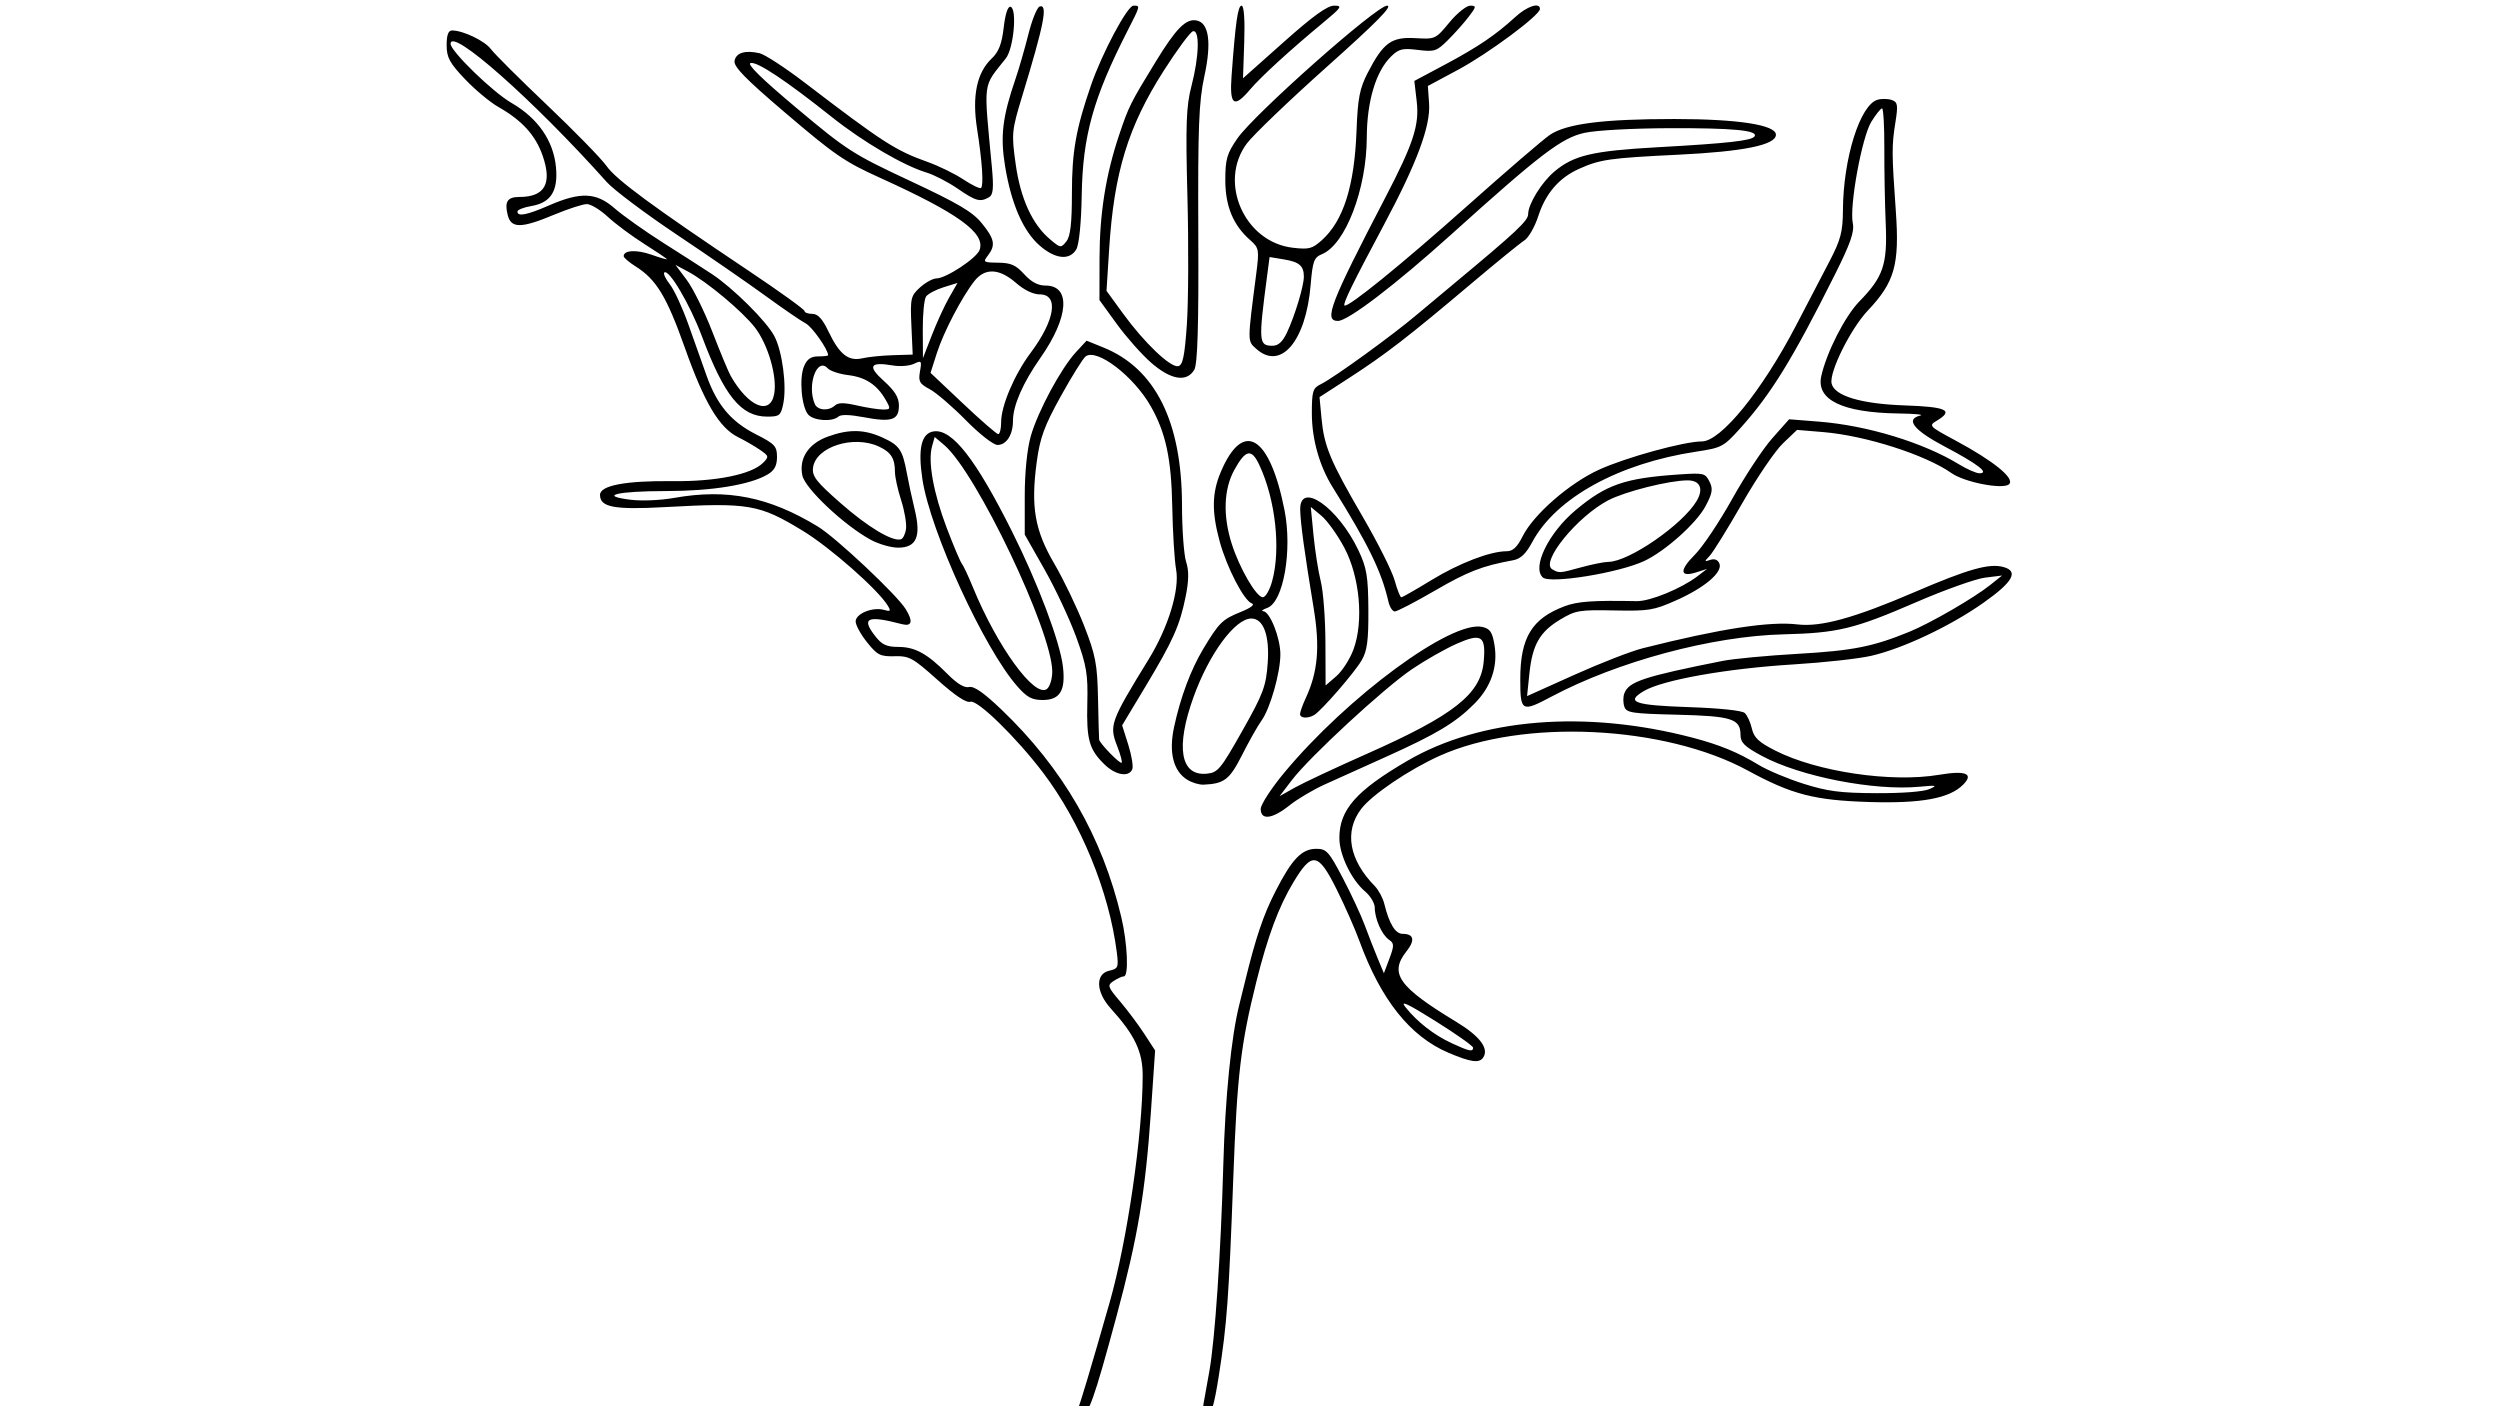 <?xml version="1.0" encoding="UTF-8" standalone="no"?>
<!-- Created with Inkscape (http://www.inkscape.org/) -->

<svg
   xmlns:dc="http://purl.org/dc/elements/1.1/"
   xmlns:cc="http://creativecommons.org/ns#"
   xmlns:rdf="http://www.w3.org/1999/02/22-rdf-syntax-ns#"
   xmlns:svg="http://www.w3.org/2000/svg"
   xmlns="http://www.w3.org/2000/svg"
   xmlns:sodipodi="http://sodipodi.sourceforge.net/DTD/sodipodi-0.dtd"
   xmlns:inkscape="http://www.inkscape.org/namespaces/inkscape"
   width="960"
   height="540"
   viewBox="0 0 254 142.875"
   version="1.1"
   id="svg8"
   inkscape:version="0.92.4 (5da689c313, 2019-01-14)"
   sodipodi:docname="WickedtreeLogo.svg">
  <defs
     id="defs2" />
  <sodipodi:namedview
     id="base"
     pagecolor="#ffffff"
     bordercolor="#666666"
     borderopacity="1.0"
     inkscape:pageopacity="0.0"
     inkscape:pageshadow="2"
     inkscape:zoom="0.7"
     inkscape:cx="512.03102"
     inkscape:cy="336.92924"
     inkscape:document-units="px"
     inkscape:current-layer="layer1"
     showgrid="false"
     units="px"
     showguides="false"
     inkscape:window-width="1600"
     inkscape:window-height="877"
     inkscape:window-x="-8"
     inkscape:window-y="-8"
     inkscape:window-maximized="1" />
  <g
     inkscape:label="Layer 1"
     inkscape:groupmode="layer"
     id="layer1"
     transform="translate(0,-154.125)">
    <path
       style="fill:#000000;stroke-width:0.379"
       d="m 109.497,297.322 c 0.271,-0.622 1.346,-4.226 3.248,-10.888 1.773,-6.212 3.341,-16.971 3.352,-23.004 0.005,-2.458 -0.795,-4.142 -3.258,-6.862 -1.498,-1.655 -1.569,-3.495 -0.147,-3.816 0.913,-0.207 0.97,-0.346 0.772,-1.897 -0.788,-6.181 -3.663,-13.176 -7.491,-18.23 -2.697,-3.56 -6.679,-7.447 -7.382,-7.204 -0.411,0.142 -1.53,-0.602 -3.345,-2.224 -2.509,-2.242 -2.857,-2.435 -4.355,-2.399 -1.463,0.035 -1.747,-0.109 -2.793,-1.41 -0.641,-0.797 -1.165,-1.752 -1.165,-2.123 0,-0.794 1.738,-1.5 2.884,-1.172 0.662,0.189 0.719,0.122 0.376,-0.441 -0.997,-1.635 -5.85,-5.907 -8.639,-7.604 -4.422,-2.691 -5.47,-2.871 -14.02,-2.4 -5.14,0.283 -6.573,0.012 -6.573,-1.244 0,-0.959 2.608,-1.451 7.392,-1.395 4.374,0.052 7.983,-0.677 9.162,-1.85 0.631,-0.628 0.613,-0.705 -0.311,-1.337 -0.539,-0.369 -1.535,-0.946 -2.214,-1.281 -1.906,-0.944 -3.432,-3.504 -5.4,-9.057 -1.852,-5.226 -2.902,-6.963 -5.009,-8.289 -0.665,-0.418 -1.211,-0.887 -1.215,-1.041 -0.015,-0.611 1.317,-0.684 2.813,-0.154 0.866,0.307 1.575,0.513 1.575,0.459 0,-0.054 -1.034,-0.752 -2.298,-1.551 -1.264,-0.799 -2.927,-2.035 -3.696,-2.748 -0.769,-0.713 -1.728,-1.297 -2.132,-1.299 -0.404,-0.003 -1.9,0.482 -3.324,1.076 -3.382,1.41 -4.387,1.412 -4.73,0.008 -0.326,-1.338 -0.018,-1.808 1.187,-1.808 2.594,0 3.36,-1.358 2.369,-4.198 -0.726,-2.081 -2.085,-3.575 -4.496,-4.946 -0.849,-0.483 -2.379,-1.758 -3.4,-2.835 -1.56,-1.645 -1.856,-2.195 -1.856,-3.448 0,-1.027 0.171,-1.491 0.551,-1.491 1.117,0 3.347,1.071 3.946,1.895 0.34,0.467 2.908,3.026 5.707,5.686 2.799,2.66 5.518,5.447 6.043,6.192 0.978,1.39 4.615,4.07 14.496,10.684 3.091,2.069 5.62,3.891 5.62,4.049 0,0.158 0.355,0.288 0.788,0.288 0.563,0 1.03,0.506 1.635,1.774 1.123,2.351 2.026,3.067 3.456,2.739 0.612,-0.14 2.012,-0.282 3.111,-0.314 l 1.998,-0.06 -0.132,-2.957 c -0.123,-2.764 -0.066,-3.017 0.881,-3.869 0.557,-0.502 1.303,-0.912 1.658,-0.912 0.978,0 4.097,-2.061 4.394,-2.902 0.602,-1.708 -2.166,-3.713 -10.073,-7.3 -3.683,-1.67 -4.589,-2.293 -9.811,-6.743 -3.877,-3.304 -5.11,-4.567 -5.018,-5.141 0.133,-0.838 1.065,-1.13 2.542,-0.796 0.527,0.119 2.598,1.47 4.602,3.001 7.916,6.05 9.213,6.887 12.444,8.035 1.143,0.406 2.792,1.211 3.664,1.789 0.872,0.578 1.678,0.967 1.791,0.865 0.283,-0.255 0.12,-2.687 -0.403,-6.018 -0.52,-3.314 -0.025,-5.7 1.478,-7.123 0.723,-0.684 1.035,-1.487 1.23,-3.162 0.162,-1.399 0.427,-2.192 0.702,-2.104 0.679,0.216 0.308,4.232 -0.485,5.239 -2.384,3.03 -2.258,2.062 -1.426,10.971 0.207,2.217 0.145,2.896 -0.291,3.144 -0.898,0.512 -1.327,0.393 -3.186,-0.884 -0.97,-0.666 -2.393,-1.401 -3.162,-1.632 -2.325,-0.699 -6.419,-3.098 -9.59,-5.619 -4.709,-3.743 -7.548,-5.635 -8.266,-5.51 -0.448,0.078 1.068,1.566 4.701,4.614 5.075,4.257 5.691,4.653 11.479,7.359 4.903,2.293 6.35,3.146 7.292,4.3 1.31,1.605 1.432,2.246 0.625,3.287 -0.519,0.67 -0.461,0.711 1.045,0.729 1.296,0.015 1.792,0.235 2.648,1.173 0.726,0.796 1.397,1.153 2.16,1.151 2.599,-0.008 2.376,3.219 -0.505,7.328 -1.8,2.568 -2.8,4.859 -2.8,6.415 0,1.418 -0.662,2.451 -1.571,2.451 -0.419,0 -1.83,-1.103 -3.227,-2.523 -1.366,-1.388 -3.017,-2.805 -3.671,-3.149 -1.026,-0.541 -1.159,-0.786 -0.98,-1.797 0.193,-1.088 0.15,-1.143 -0.608,-0.777 -0.449,0.216 -1.402,0.294 -2.119,0.173 -2.37,-0.4 -2.637,0.044 -0.946,1.568 1.129,1.017 1.533,1.68 1.533,2.515 0,1.462 -0.738,1.706 -3.547,1.176 -1.463,-0.276 -2.349,-0.297 -2.61,-0.062 -0.605,0.545 -2.473,0.425 -3.044,-0.195 -0.693,-0.752 -0.954,-3.725 -0.434,-4.937 0.308,-0.717 0.702,-0.99 1.434,-0.99 0.555,0 1.009,-0.052 1.009,-0.116 0,-0.586 -1.635,-2.906 -2.283,-3.239 -0.454,-0.234 -2.27,-1.478 -4.036,-2.764 -1.765,-1.287 -5.835,-4.096 -9.044,-6.244 -3.209,-2.147 -6.414,-4.553 -7.123,-5.346 -7.429,-8.314 -15.873,-15.789 -15.873,-14.05 0,0.746 4.288,4.91 6.179,6 2.691,1.551 4.282,3.851 4.531,6.55 0.223,2.418 -0.532,3.6 -2.515,3.935 -0.771,0.13 -1.402,0.381 -1.402,0.557 0,0.545 0.962,0.358 3.222,-0.627 3.206,-1.397 4.799,-1.324 6.656,0.304 0.831,0.728 3.039,2.295 4.907,3.481 1.868,1.186 4.09,2.612 4.937,3.168 2.164,1.422 5.583,4.814 6.382,6.332 0.81,1.537 1.275,5.088 0.902,6.88 -0.247,1.187 -0.386,1.298 -1.62,1.298 -2.671,0 -4.363,-2.083 -6.655,-8.19 -1.212,-3.228 -3.356,-6.858 -3.81,-6.45 -0.123,0.11 0.135,0.656 0.571,1.211 0.437,0.556 1.282,2.387 1.878,4.07 0.596,1.683 1.427,4.023 1.847,5.2 1.06,2.973 2.488,4.671 5.003,5.95 1.938,0.985 2.152,1.215 2.152,2.309 0,0.882 -0.26,1.369 -0.948,1.775 -1.786,1.054 -5.619,1.683 -10.298,1.688 -5.006,0.005 -6.937,0.473 -3.642,0.882 1.153,0.143 3.04,0.063 4.466,-0.19 5.369,-0.951 9.61,-0.104 14.57,2.911 1.842,1.12 8.02,6.925 8.924,8.386 0.779,1.258 0.642,1.802 -0.385,1.532 -3.543,-0.93 -4.171,-0.632 -2.67,1.266 0.655,0.829 1.131,1.046 2.298,1.048 1.716,0.003 2.954,0.683 5.005,2.751 0.985,0.993 1.721,1.437 2.196,1.325 0.497,-0.117 1.5,0.582 3.286,2.29 6.243,5.968 10.248,12.905 12.182,21.1 0.63,2.669 0.772,6.005 0.256,6.005 -0.178,0 -0.644,0.211 -1.036,0.469 -0.666,0.439 -0.624,0.573 0.659,2.087 0.754,0.89 1.862,2.373 2.463,3.296 l 1.091,1.677 -0.426,6.223 c -0.56,8.182 -1.327,12.741 -3.502,20.801 -2.286,8.471 -2.861,10.078 -3.611,10.078 -0.406,0 -0.509,-0.201 -0.322,-0.63 z m -7.781,-100.317 c 0,-1.659 1.349,-4.827 2.993,-7.027 2.486,-3.327 2.894,-5.944 0.928,-5.944 -0.67,0 -1.579,-0.44 -2.416,-1.17 -1.698,-1.48 -3.156,-1.542 -4.223,-0.18 -1.283,1.638 -3.131,5.182 -3.813,7.316 l -0.642,2.007 3.288,3.105 c 1.808,1.708 3.422,3.112 3.587,3.122 0.165,0.01 0.3,-0.544 0.3,-1.229 z m -16.888,-1.682 c 0.338,-0.305 0.911,-0.305 2.255,0 0.991,0.225 2.176,0.409 2.633,0.409 0.779,0 0.796,-0.063 0.264,-0.991 -0.878,-1.53 -2.036,-2.292 -3.81,-2.506 -0.893,-0.108 -1.83,-0.42 -2.082,-0.694 -1.079,-1.171 -2.121,1.713 -1.309,3.621 0.282,0.663 1.395,0.75 2.049,0.161 z m -6.169,-1.186 c 0.317,-1.76 -0.622,-5.002 -1.949,-6.726 -1.265,-1.644 -4.889,-4.673 -6.822,-5.701 l -1.261,-0.671 1.159,1.547 c 0.637,0.851 1.807,3.225 2.6,5.277 0.792,2.052 1.625,4.054 1.851,4.45 1.796,3.155 4.018,4.072 4.423,1.825 z m 17.776,-9.785 0.847,-1.481 -1.42,0.44 c -0.781,0.242 -1.579,0.666 -1.773,0.941 -0.194,0.276 -0.345,1.797 -0.335,3.381 l 0.017,2.879 0.908,-2.34 c 0.499,-1.287 1.289,-3.006 1.755,-3.821 z m 25.836,112.43 c 0.117,-0.643 0.386,-2.142 0.597,-3.329 0.577,-3.244 1.168,-11.987 1.419,-20.961 0.192,-6.899 0.804,-13.022 1.626,-16.291 0.124,-0.495 0.384,-1.548 0.578,-2.34 1.096,-4.493 1.861,-6.76 3.097,-9.178 1.684,-3.294 2.672,-4.319 4.16,-4.319 1.017,0 1.274,0.285 2.681,2.969 0.855,1.633 1.854,3.779 2.219,4.769 0.365,0.99 0.954,2.499 1.31,3.354 l 0.647,1.554 0.562,-1.497 c 0.493,-1.315 0.488,-1.548 -0.047,-1.914 -0.724,-0.497 -1.444,-2.121 -1.444,-3.258 0,-0.448 -0.44,-1.186 -0.979,-1.642 -1.391,-1.177 -2.617,-3.72 -2.617,-5.426 0,-2.879 1.698,-4.809 6.907,-7.849 7.424,-4.332 18.095,-5.201 28.956,-2.357 2.767,0.725 4.633,1.492 6.75,2.778 0.911,0.553 2.979,1.42 4.595,1.925 2.434,0.762 3.693,0.923 7.334,0.941 2.644,0.012 4.793,-0.151 5.394,-0.411 0.88,-0.38 0.762,-0.409 -1.002,-0.243 -4.609,0.434 -12.117,-1.035 -16.012,-3.134 -1.748,-0.942 -2.165,-1.35 -2.165,-2.118 0,-1.651 -0.866,-1.928 -6.44,-2.065 -4.611,-0.113 -5.143,-0.194 -5.36,-0.81 -0.133,-0.376 -0.139,-0.973 -0.015,-1.326 0.432,-1.227 1.938,-1.728 10.008,-3.333 1.094,-0.217 4.532,-0.541 7.64,-0.718 5.572,-0.318 7.657,-0.732 11.349,-2.251 2.163,-0.89 6.534,-3.422 8.191,-4.745 l 1.199,-0.957 -1.724,0.212 c -0.948,0.117 -4.095,1.238 -6.993,2.493 -6.309,2.732 -7.968,3.133 -13.51,3.269 -7.229,0.177 -16.829,2.756 -23.552,6.327 -3.034,1.611 -3.169,1.536 -3.169,-1.77 0,-4.223 1.175,-6.159 4.499,-7.41 1.321,-0.497 2.862,-0.606 7.338,-0.52 1.34,0.026 4.523,-1.277 6.147,-2.517 l 0.995,-0.76 -1.085,0.348 c -1.692,0.543 -1.755,-0.195 -0.153,-1.793 0.784,-0.782 2.488,-3.327 3.786,-5.655 1.298,-2.329 3.131,-5.104 4.074,-6.167 l 1.714,-1.933 3.024,0.238 c 4.919,0.388 10.612,2.124 14.245,4.345 0.813,0.497 1.744,0.903 2.07,0.903 1.053,0 -0.172,-0.941 -3.535,-2.717 -3.164,-1.671 -4.033,-2.784 -2.463,-3.153 0.385,-0.091 -0.615,-0.183 -2.22,-0.206 -5.709,-0.082 -8.392,-1.379 -7.854,-3.797 0.537,-2.416 2.413,-6.096 3.864,-7.581 2.436,-2.493 2.864,-3.757 2.683,-7.92 -0.086,-1.98 -0.149,-5.421 -0.141,-7.649 0.009,-2.227 -0.096,-4.049 -0.232,-4.049 -0.136,0 -0.624,0.607 -1.084,1.35 -0.962,1.552 -2.249,8.584 -1.888,10.316 0.18,0.867 -0.236,2.059 -1.837,5.256 -4.304,8.594 -6.465,12.1 -9.604,15.586 -1.694,1.88 -1.871,1.974 -4.455,2.365 -7.887,1.192 -14.259,4.7 -16.663,9.174 -0.653,1.215 -1.185,1.721 -1.959,1.863 -3.137,0.576 -4.589,1.139 -7.923,3.074 -2.015,1.17 -3.855,2.127 -4.088,2.127 -0.233,0 -0.525,-0.445 -0.649,-0.99 -0.695,-3.051 -2.047,-5.826 -5.654,-11.608 -1.356,-2.174 -2.128,-4.902 -2.128,-7.524 0,-2.255 0.098,-2.576 0.899,-2.961 1.291,-0.62 7.404,-5.052 9.865,-7.152 0.348,-0.297 1.979,-1.659 3.625,-3.028 6.39,-5.313 7.587,-6.434 7.587,-7.105 0,-1.019 1.358,-3.224 2.661,-4.321 1.97,-1.66 3.859,-2.105 10.509,-2.476 7.158,-0.4 9.53,-0.665 9.827,-1.098 0.419,-0.611 -2.138,-0.859 -8.612,-0.837 -3.816,0.014 -7.46,0.213 -8.652,0.473 -2.328,0.509 -4.454,2.128 -13.524,10.305 -5.68,5.12 -10.507,8.806 -11.532,8.806 -1.476,0 -0.802,-1.751 4.844,-12.598 2.814,-5.405 3.435,-7.308 3.16,-9.679 l -0.245,-2.108 3.085,-1.644 c 3.356,-1.789 5.187,-3.026 7.154,-4.835 1.214,-1.117 2.524,-1.549 2.524,-0.833 0,0.634 -5.233,4.522 -8.311,6.174 l -3.077,1.651 0.124,1.768 c 0.162,2.306 -1.241,6.072 -4.614,12.386 -3.131,5.861 -4.167,7.979 -3.983,8.145 0.315,0.284 5.725,-4.102 12.469,-10.109 3.956,-3.524 7.732,-6.772 8.391,-7.218 1.685,-1.141 5.403,-1.616 12.647,-1.616 6.471,0 10.329,0.596 10.329,1.595 0,1.039 -3.247,1.706 -9.875,2.029 -7.066,0.344 -7.993,0.477 -10.153,1.451 -2.016,0.909 -3.377,2.495 -4.122,4.803 -0.349,1.082 -0.983,2.187 -1.408,2.455 -0.425,0.268 -2.895,2.279 -5.488,4.469 -6.304,5.323 -8.634,7.122 -12.267,9.474 l -3.058,1.98 0.203,2.16 c 0.268,2.85 0.894,4.343 4.193,10.007 1.522,2.612 2.979,5.519 3.239,6.46 0.26,0.94 0.564,1.71 0.676,1.71 0.112,0 1.484,-0.783 3.049,-1.74 2.821,-1.725 5.981,-2.939 7.651,-2.939 0.633,0 1.072,-0.411 1.627,-1.521 1.108,-2.218 4.745,-5.389 7.759,-6.764 2.734,-1.248 8.643,-2.872 10.449,-2.872 1.93,0 6.111,-5.144 9.56,-11.761 1.117,-2.143 2.644,-5.073 3.395,-6.511 1.151,-2.207 1.366,-3.022 1.378,-5.219 0.028,-5.259 1.739,-10.715 3.519,-11.224 0.412,-0.118 1.062,-0.106 1.444,0.026 0.602,0.208 0.651,0.51 0.371,2.258 -0.382,2.385 -0.379,3.116 0.043,9.079 0.381,5.394 -0.124,7.178 -2.841,10.046 -1.742,1.839 -3.931,6.232 -3.689,7.405 0.261,1.27 2.97,2.087 7.433,2.242 4.281,0.148 5.014,0.503 3.239,1.564 -0.826,0.494 -0.76,0.564 1.898,1.991 3.91,2.099 6.089,3.875 5.464,4.453 -0.608,0.563 -4.516,-0.191 -5.846,-1.127 -2.649,-1.864 -8.722,-3.809 -13.021,-4.169 l -2.677,-0.224 -1.435,1.37 c -0.789,0.754 -2.647,3.487 -4.128,6.074 -1.481,2.587 -2.971,4.995 -3.311,5.35 -0.562,0.587 -0.557,0.624 0.056,0.413 0.432,-0.149 0.765,-0.018 0.929,0.366 0.371,0.872 -1.491,2.459 -4.401,3.749 -2.285,1.014 -2.755,1.09 -6.28,1.021 -3.556,-0.07 -3.92,-0.01 -5.468,0.913 -2.091,1.246 -2.849,2.564 -3.151,5.481 l -0.239,2.309 4.805,-2.161 c 2.643,-1.189 5.769,-2.404 6.948,-2.701 7.899,-1.991 12.901,-2.76 15.729,-2.42 2.363,0.284 5.77,-0.654 11.818,-3.255 5.544,-2.384 7.675,-2.984 9.125,-2.57 1.543,0.441 0.929,1.521 -2.061,3.629 -3.375,2.378 -8.161,4.639 -11.408,5.389 -1.257,0.29 -4.801,0.682 -7.876,0.87 -6.795,0.417 -13.294,1.573 -15.214,2.706 -1.896,1.119 -0.996,1.443 4.543,1.633 3.18,0.109 5.425,0.344 5.705,0.597 0.253,0.229 0.58,0.94 0.725,1.58 0.211,0.928 0.694,1.382 2.378,2.24 4.236,2.156 11.803,3.276 16.63,2.461 2.745,-0.463 3.58,-0.115 2.442,1.017 -1.395,1.388 -4.239,1.909 -9.538,1.746 -5.559,-0.171 -7.859,-0.766 -12.31,-3.189 -8.474,-4.612 -22.872,-5.305 -31.318,-1.506 -3.125,1.405 -6.893,3.958 -7.99,5.413 -1.727,2.29 -1.219,5.156 1.387,7.818 0.388,0.396 0.824,1.206 0.971,1.8 0.501,2.035 1.125,3.059 1.862,3.059 1.149,0 1.293,0.638 0.4,1.768 -1.784,2.257 -0.831,3.608 5.065,7.181 2.394,1.451 3.342,2.717 2.716,3.629 -0.401,0.585 -1.274,0.461 -3.535,-0.503 -3.893,-1.66 -6.862,-5.392 -9.038,-11.364 -0.445,-1.221 -1.487,-3.582 -2.316,-5.246 -1.869,-3.752 -2.501,-3.85 -4.4,-0.683 -1.487,2.481 -2.596,5.461 -3.749,10.078 -1.585,6.348 -1.956,9.491 -2.339,19.796 -0.462,12.445 -0.643,14.932 -1.476,20.246 -0.468,2.982 -0.784,4.049 -1.2,4.049 -0.415,0 -0.509,-0.311 -0.353,-1.17 z m 27.394,-36.214 c 0,-0.171 -1.722,-1.387 -3.826,-2.703 -2.89,-1.808 -3.632,-2.15 -3.033,-1.399 1.187,1.488 2.874,2.804 4.662,3.637 1.785,0.832 2.198,0.919 2.198,0.466 z m -21.576,-24.255 c 2.6e-4,-0.445 1.078,-2.106 2.395,-3.689 6.433,-7.738 16.995,-15.51 20.119,-14.803 0.785,0.177 1.019,0.523 1.235,1.823 0.368,2.212 -0.35,4.296 -2.072,6.013 -1.912,1.907 -3.82,3.051 -8.892,5.336 -2.308,1.039 -5.142,2.318 -6.299,2.841 -1.157,0.523 -2.763,1.477 -3.569,2.121 -1.742,1.39 -2.919,1.536 -2.918,0.36 z m 10.788,-5.601 c 8.847,-3.925 11.56,-6.064 11.865,-9.352 0.245,-2.644 -0.215,-2.949 -2.756,-1.823 -1.164,0.516 -3.215,1.684 -4.557,2.595 -2.844,1.931 -10.363,8.878 -12.174,11.25 l -1.249,1.635 1.538,-0.867 c 0.846,-0.477 4.146,-2.024 7.332,-3.438 z m -18.261,2.63 c -1.414,-0.892 -1.883,-2.774 -1.331,-5.344 0.653,-3.042 1.702,-5.845 2.984,-7.977 1.583,-2.632 1.929,-2.972 3.785,-3.72 1.044,-0.421 1.473,-0.753 1.128,-0.873 -0.798,-0.276 -2.545,-3.652 -3.27,-6.32 -0.811,-2.987 -0.781,-4.894 0.111,-7.01 2.266,-5.374 4.972,-3.77 6.48,3.84 0.813,4.104 -0.105,9.352 -1.741,9.945 -0.481,0.174 -0.669,0.327 -0.418,0.34 0.68,0.034 1.742,2.708 1.742,4.387 0,1.868 -1.043,5.525 -1.92,6.731 -0.37,0.509 -1.251,2.068 -1.957,3.463 -1.283,2.536 -1.815,2.948 -3.925,3.042 -0.446,0.02 -1.196,-0.208 -1.668,-0.505 z m 5.6,-4.958 c 2.14,-3.79 2.414,-4.523 2.585,-6.92 0.199,-2.788 -0.435,-4.498 -1.666,-4.498 -1.651,0 -4.291,3.588 -5.873,7.98 -1.832,5.087 -1.333,8.027 1.322,7.788 1.147,-0.103 1.416,-0.425 3.632,-4.35 z m 3.024,-15.177 c 0.911,-3.258 0.359,-8.316 -1.292,-11.84 -0.797,-1.7 -1.392,-1.583 -2.54,0.5 -1.076,1.952 -1.173,4.636 -0.271,7.485 0.79,2.498 2.508,5.454 3.168,5.454 0.269,0 0.69,-0.72 0.935,-1.599 z m -16.998,18.606 c -1.582,-1.529 -1.864,-2.518 -1.771,-6.209 0.075,-2.964 -0.075,-3.863 -1.126,-6.75 -0.667,-1.832 -2.117,-4.925 -3.222,-6.873 l -2.009,-3.543 v -3.939 c 0,-2.394 0.243,-4.78 0.619,-6.084 0.731,-2.533 3.077,-6.889 4.591,-8.521 l 1.072,-1.157 1.731,0.703 c 5.265,2.139 7.951,7.538 7.964,16.011 0.003,2.476 0.193,5.067 0.42,5.759 0.293,0.891 0.278,1.923 -0.052,3.538 -0.605,2.965 -1.273,4.456 -4.108,9.174 l -2.342,3.896 0.624,1.976 c 0.343,1.087 0.525,2.208 0.404,2.493 -0.352,0.825 -1.685,0.6 -2.795,-0.473 z m 1.269,-1.871 c -0.834,-2.128 -0.702,-2.492 3.196,-8.837 1.993,-3.244 3.158,-7.059 2.786,-9.12 -0.167,-0.923 -0.342,-3.784 -0.39,-6.357 -0.091,-4.901 -0.65,-7.517 -2.184,-10.225 -1.726,-3.047 -5.477,-5.921 -6.617,-5.069 -0.267,0.199 -1.403,2.021 -2.526,4.049 -1.678,3.029 -2.113,4.219 -2.444,6.676 -0.614,4.564 -0.203,6.942 1.788,10.34 0.931,1.59 2.293,4.425 3.026,6.299 1.164,2.976 1.342,3.909 1.412,7.367 0.044,2.178 0.095,4.068 0.114,4.202 0.055,0.386 2.115,2.502 2.286,2.349 0.085,-0.076 -0.116,-0.829 -0.446,-1.673 z m 18.573,-3.269 c 0,-0.204 0.263,-0.938 0.584,-1.63 1.237,-2.668 1.455,-5.179 0.795,-9.169 -0.917,-5.544 -1.342,-8.658 -1.362,-9.975 -0.044,-2.94 3.837,-0.232 5.91,4.124 0.849,1.784 0.996,2.657 1.016,6.044 0.019,3.161 -0.122,4.204 -0.699,5.174 -0.768,1.29 -4.066,5.084 -4.805,5.528 -0.643,0.386 -1.439,0.333 -1.439,-0.096 z m 5.43,-6.565 c 1.054,-2.86 0.645,-7.38 -0.936,-10.348 -0.688,-1.291 -1.735,-2.749 -2.327,-3.239 l -1.076,-0.892 0.279,2.879 c 0.154,1.584 0.485,3.689 0.736,4.679 0.251,0.99 0.464,3.775 0.474,6.19 l 0.017,4.39 1.088,-0.939 c 0.598,-0.516 1.384,-1.74 1.745,-2.72 z m -34.158,3.745 c -3.38,-3.844 -8.839,-15.754 -9.638,-21.03 -0.477,-3.151 -0.104,-4.705 1.171,-4.872 1.853,-0.243 4.243,2.815 7.906,10.118 2.646,5.274 4.909,11.275 5.2,13.788 0.282,2.437 -0.297,3.388 -2.064,3.388 -1.091,0 -1.586,-0.268 -2.575,-1.392 z m 3.554,-1.49 c 0,-4.072 -7.724,-20.27 -10.98,-23.025 l -0.967,-0.818 -0.271,0.974 c -0.428,1.537 0.148,4.721 1.496,8.268 0.683,1.797 1.373,3.429 1.533,3.627 0.16,0.198 0.66,1.26 1.109,2.359 2.477,6.058 6.288,11.31 7.532,10.38 0.301,-0.225 0.548,-1.019 0.548,-1.764 z m 49.844,-9.568 c -1.137,-1.025 0.583,-4.546 3.347,-6.854 3.1,-2.588 4.982,-3.238 10.435,-3.608 2.573,-0.175 2.711,-0.143 3.147,0.719 0.378,0.747 0.305,1.183 -0.425,2.541 -0.918,1.708 -4.078,4.528 -6.187,5.522 -2.565,1.209 -9.573,2.349 -10.317,1.679 z m 3.935,-1.043 c 1.079,-0.295 2.301,-0.538 2.717,-0.54 2.091,-0.011 7.574,-3.8 8.987,-6.211 0.712,-1.215 0.334,-2.071 -0.915,-2.071 -1.886,0 -6.385,1.131 -8.1,2.036 -3.179,1.678 -6.911,6.291 -5.665,7.002 0.711,0.406 0.699,0.407 2.976,-0.216 z m -72.24,-2.795 c -2.698,-1.474 -6.653,-5.198 -6.93,-6.526 -0.364,-1.748 0.619,-3.239 2.608,-3.956 2.14,-0.771 3.702,-0.738 5.568,0.12 1.696,0.779 2.007,1.24 2.442,3.615 0.163,0.891 0.523,2.557 0.8,3.702 0.664,2.748 0.174,3.858 -1.702,3.855 -0.719,-0.001 -1.973,-0.365 -2.786,-0.81 z m 3.604,-1.11 c 0.07,-0.531 -0.155,-1.84 -0.499,-2.907 -0.344,-1.067 -0.626,-2.348 -0.626,-2.846 0,-1.393 -0.395,-2.023 -1.627,-2.597 -2.583,-1.203 -6.425,0.027 -6.696,2.144 -0.112,0.87 0.317,1.422 2.797,3.599 2.778,2.439 5.245,3.922 6.125,3.682 0.22,-0.06 0.457,-0.544 0.526,-1.075 z m 24.898,-16.875 c -0.956,-0.836 -2.527,-2.609 -3.492,-3.94 l -1.754,-2.42 0.008,-4.248 c 0.008,-4.546 0.633,-8.475 1.992,-12.527 0.973,-2.901 1.145,-3.246 3.695,-7.411 2.085,-3.407 3.074,-4.413 4.151,-4.226 1.277,0.221 1.565,2.222 0.815,5.659 -0.566,2.596 -0.666,5.2 -0.617,16.074 0.042,9.351 -0.073,13.197 -0.412,13.767 -0.768,1.292 -2.382,1.024 -4.386,-0.728 z m 3.634,-3.883 c 0.159,-2.274 0.185,-8.104 0.058,-12.954 -0.193,-7.362 -0.126,-9.223 0.41,-11.27 0.787,-3.011 0.858,-5.77 0.142,-5.559 -0.275,0.081 -1.616,1.898 -2.98,4.037 -3.596,5.639 -5.028,10.313 -5.519,18.012 l -0.275,4.319 1.704,2.34 c 2.136,2.933 4.773,5.451 5.566,5.315 0.478,-0.082 0.666,-0.973 0.895,-4.239 z m 7.052,2.478 c -0.913,-0.823 -0.913,-0.583 0.005,-7.693 0.306,-2.367 0.268,-2.57 -0.614,-3.344 -1.738,-1.526 -2.537,-3.451 -2.537,-6.109 0,-2.13 0.167,-2.704 1.237,-4.244 1.72,-2.476 14.129,-13.478 15.201,-13.478 0.61,0 -1.034,1.669 -6.115,6.209 -3.823,3.415 -7.484,6.924 -8.137,7.798 -2.93,3.924 -0.245,10.02 4.666,10.589 1.651,0.192 1.978,0.107 2.95,-0.762 2.193,-1.962 3.318,-5.501 3.529,-11.1 0.126,-3.337 0.317,-4.326 1.152,-5.939 1.57,-3.035 2.401,-3.637 4.83,-3.494 2.019,0.118 2.051,0.104 3.45,-1.59 0.776,-0.94 1.732,-1.71 2.123,-1.71 0.644,0 0.626,0.112 -0.19,1.17 -0.496,0.643 -1.446,1.706 -2.11,2.36 -1.121,1.105 -1.338,1.175 -3.013,0.968 -1.565,-0.193 -1.925,-0.109 -2.704,0.639 -1.559,1.495 -2.482,4.552 -2.495,8.262 -0.018,5.26 -2.178,10.875 -4.559,11.852 -0.803,0.329 -0.943,0.712 -1.145,3.129 -0.479,5.721 -3.037,8.726 -5.523,6.488 z m 3.123,-1.664 c 0.801,-1.705 1.713,-4.727 1.712,-5.669 -0.001,-1.102 -0.457,-1.494 -2.035,-1.755 l -1.447,-0.239 -0.25,1.897 c -0.89,6.746 -0.862,7.116 0.555,7.116 0.582,0 1.022,-0.405 1.466,-1.35 z m -25.133,-8.831 c -1.674,-1.464 -2.876,-4.22 -3.507,-8.039 -0.508,-3.075 -0.275,-5.016 1.075,-8.955 0.339,-0.99 0.92,-3.004 1.29,-4.476 0.37,-1.472 0.887,-2.741 1.149,-2.819 0.851,-0.256 0.454,1.774 -1.787,9.137 -1.057,3.474 -1.087,3.791 -0.654,6.882 0.493,3.516 1.688,6.122 3.509,7.653 1.048,0.88 1.083,0.885 1.638,0.201 0.414,-0.51 0.567,-1.843 0.567,-4.927 0,-4.191 0.408,-6.499 1.934,-10.931 1.122,-3.259 3.7,-8.098 4.316,-8.098 0.714,0 0.725,-0.045 -0.616,2.584 -3.47,6.803 -4.54,10.655 -4.639,16.686 -0.046,2.79 -0.268,5.016 -0.549,5.489 -0.683,1.15 -2.141,0.999 -3.725,-0.387 z m 19.502,-17.264 c 0.402,-5.468 0.637,-7.109 1.018,-7.109 0.241,0 0.345,1.431 0.268,3.69 l -0.126,3.69 4.145,-3.69 c 2.964,-2.639 4.421,-3.69 5.113,-3.69 0.872,0 0.762,0.171 -1.094,1.71 -3.379,2.8 -6.349,5.517 -7.437,6.802 -1.656,1.956 -2.109,1.618 -1.887,-1.403 z"
       id="path826-12"
       inkscape:connector-curvature="0" />
  </g>
</svg>
